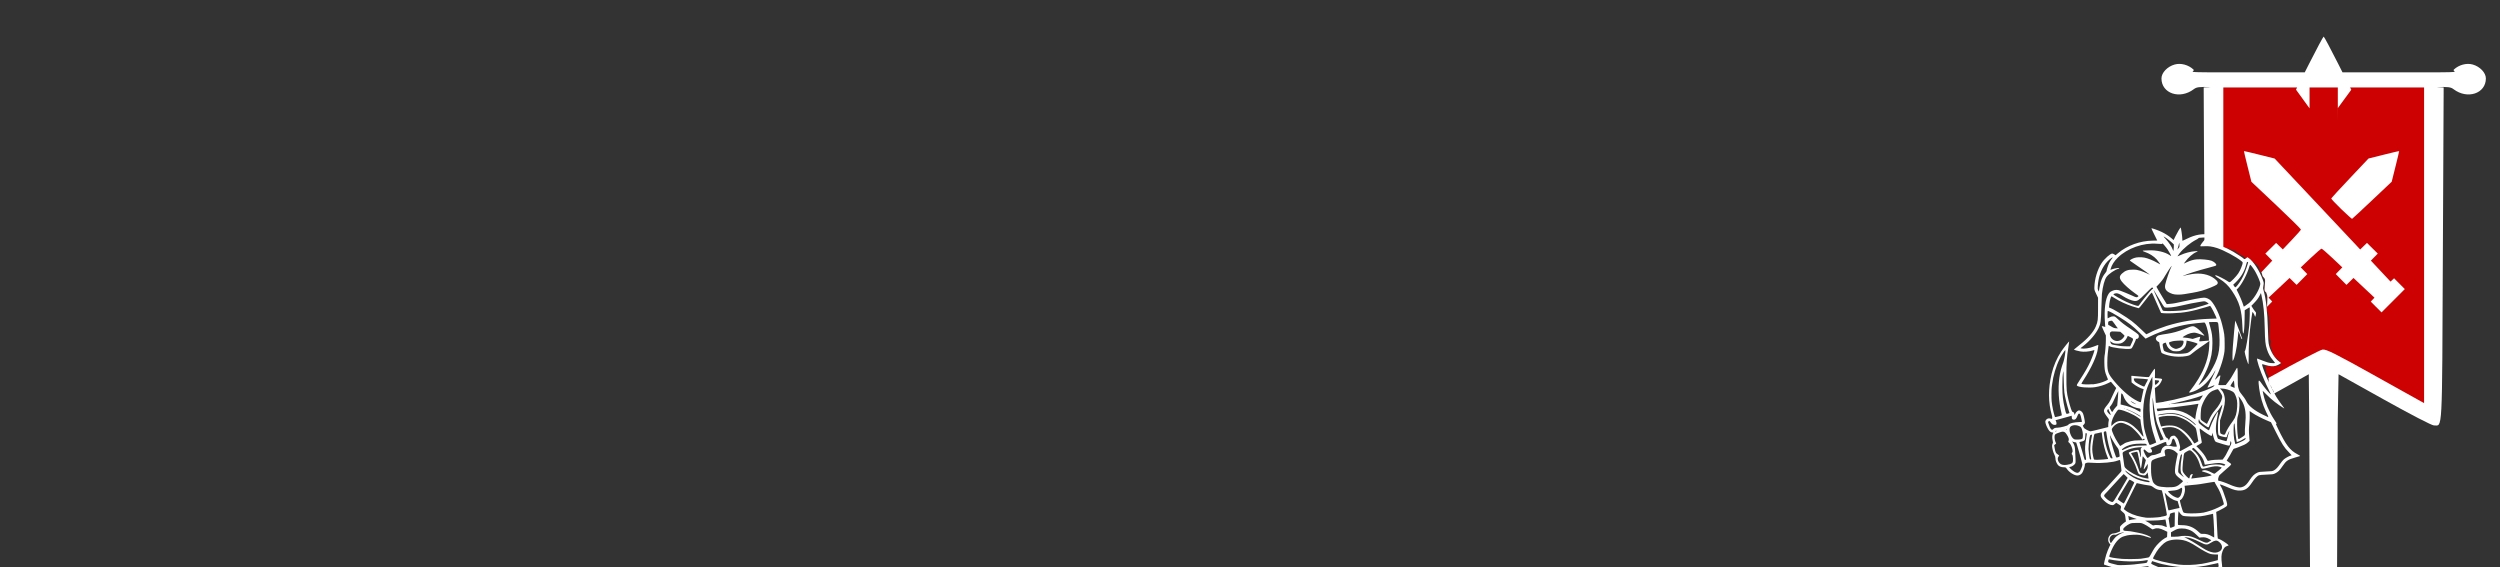 <?xml version="1.0" encoding="UTF-8" standalone="no"?>
<svg
   xmlns:dc="http://purl.org/dc/elements/1.1/"
   xmlns:cc="http://creativecommons.org/ns#"
   xmlns:rdf="http://www.w3.org/1999/02/22-rdf-syntax-ns#"
   xmlns:svg="http://www.w3.org/2000/svg"
   xmlns="http://www.w3.org/2000/svg"
   xmlns:sodipodi="http://sodipodi.sourceforge.net/DTD/sodipodi-0.dtd"
   xmlns:inkscape="http://www.inkscape.org/namespaces/inkscape"
   width="579.453"
   height="131.446"
   viewBox="0 0 61.325 13.911"
   version="1.1"
   id="svg1358"
   inkscape:version="1.0 (4035a4fb49, 2020-05-01)"
   sodipodi:docname="battlegrounds-head-background.svg">
  <rect x="0" y="0" width="61.325" height="13.911" fill="#333333" stroke="none"/>
  <defs
     id="defs1352">
    <pattern
       id="EMFhbasepattern"
       patternUnits="userSpaceOnUse"
       width="6"
       height="6"
       x="0"
       y="0" />
    <pattern
       id="EMFhbasepattern-4"
       patternUnits="userSpaceOnUse"
       width="6"
       height="6"
       x="0"
       y="0" />
    <pattern
       id="EMFhbasepattern-8"
       patternUnits="userSpaceOnUse"
       width="6"
       height="6"
       x="0"
       y="0" />
  </defs>
  <sodipodi:namedview
     units="px"
     scale-x="0.4"
     id="base"
     pagecolor="#ffffff"
     bordercolor="#666666"
     borderopacity="1.0"
     inkscape:pageopacity="0.0"
     inkscape:pageshadow="2"
     inkscape:zoom="5.6"
     inkscape:cx="525.46004"
     inkscape:cy="64.777517"
     inkscape:document-units="mm"
     inkscape:current-layer="layer1"
     inkscape:document-rotation="0"
     showgrid="false"
     fit-margin-top="0"
     fit-margin-left="0"
     fit-margin-right="0"
     fit-margin-bottom="0"
     inkscape:window-width="3440"
     inkscape:window-height="1377"
     inkscape:window-x="2552"
     inkscape:window-y="-8"
     inkscape:window-maximized="1"
     showguides="true"
     inkscape:guide-bbox="true">
    <sodipodi:guide
       position="50.334,8.608"
       orientation="0,-1"
       id="guide5997" />
  </sodipodi:namedview>
  <g
     inkscape:label="Layer 1"
     inkscape:groupmode="layer"
     id="layer1"
     transform="translate(-161.468,37.859)">
    <path
       transform="matrix(0.106,0,0,0.106,161.468,-37.859)"
       d="M 511.674 20.146 L 512.051 56.631 C 512.391 56.862 512.739 57.098 513.107 57.221 C 513.338 57.297 513.54 57.33 513.75 57.436 C 513.997 57.559 514.537 57.449 514.818 57.543 C 515.125 57.645 515.602 57.4 515.889 57.543 C 515.983 57.588 516.011 57.71 516.102 57.756 C 516.168 57.788 516.253 57.724 516.316 57.756 C 516.62 57.908 516.97 57.975 517.279 58.078 C 517.449 58.135 517.544 58.425 517.705 58.506 C 517.969 58.638 517.609 58.194 518.027 58.611 C 518.093 58.677 518.102 58.862 518.24 58.934 C 518.45 59.039 518.657 59.071 518.883 59.146 C 519.125 59.227 519.612 59.742 519.844 59.896 C 519.964 59.977 520.433 60.029 520.594 60.109 C 520.836 60.23 521.003 60.528 521.234 60.645 C 521.331 60.693 521.455 60.611 521.557 60.645 C 521.738 60.705 521.705 60.987 521.877 61.072 C 522.226 61.246 522.494 61.466 522.732 61.822 C 522.808 61.939 522.876 62.427 522.947 62.57 C 523.049 62.774 523.275 62.907 523.375 63.105 C 523.479 63.314 523.484 63.644 523.588 63.854 C 523.733 64.145 524.012 64.27 524.123 64.604 C 524.319 65.192 523.888 66.914 524.123 67.385 C 524.189 67.513 524.379 67.577 524.443 67.705 C 524.481 67.787 524.619 68.229 524.658 68.348 C 524.835 68.879 524.48 71.929 524.658 72.197 C 524.715 72.281 524.827 72.322 524.871 72.412 C 524.928 72.53 524.833 72.714 524.871 72.84 C 524.918 72.991 525.034 73.116 525.084 73.268 C 525.141 73.428 525.027 73.642 525.084 73.803 C 525.269 74.361 525.191 75.022 525.191 75.621 C 525.191 76.026 525.085 78.297 525.191 78.51 C 525.239 78.6 525.349 78.639 525.404 78.723 C 525.609 79.03 525.285 79.754 525.404 80.113 C 525.502 80.407 525.587 80.688 525.727 80.969 C 525.783 81.082 525.689 81.275 525.727 81.396 C 525.802 81.617 525.956 81.646 526.047 81.826 C 526.146 82.025 526.163 82.268 526.262 82.467 C 526.374 82.692 526.715 82.908 526.902 83.002 C 527.011 83.057 527.137 83.236 527.225 83.322 C 527.792 83.891 527.861 84.097 527.76 84.5 C 527.722 84.673 527.166 84.713 527.01 84.713 C 526.594 84.713 524.746 84.864 524.443 84.713 C 524.308 84.645 524.265 84.44 524.121 84.393 C 524.108 84.388 524.094 84.396 524.08 84.395 C 524.393 84.886 524.197 85.401 524.441 85.891 C 524.47 85.955 524.413 86.036 524.441 86.104 C 524.559 86.453 524.683 86.677 524.871 86.959 C 524.984 87.127 524.878 87.514 524.977 87.709 C 525.062 87.884 524.91 88.163 524.977 88.352 C 525.021 88.477 525.072 88.635 525.121 88.785 L 537.486 80.889 L 562.52 96.756 L 563.949 59.133 L 563.809 20.146 L 511.674 20.146 z "
       style="fill:#cd0101;fill-opacity:1;stroke:none;stroke-width:2.464;stroke-linecap:butt;stroke-linejoin:miter;stroke-miterlimit:4;stroke-dasharray:none;stroke-opacity:1"
       id="path4001-9" />
    <path
       transform="matrix(0.106,0,0,0.106,161.468,-37.859)"
       d="M 537.732 8.461 C 537.633 8.46 536.151 11.224 534.439 14.602 L 533.355 16.742 L 518.916 16.742 C 503.489 16.742 508.288 16.736 507.602 16.092 C 506.442 15.003 504.687 14.53 503.262 14.924 C 501.565 15.393 500.195 16.831 500.195 18.146 C 500.195 21.651 504.473 23.075 507.676 20.639 C 508.331 20.14 508.904 20.07 511.668 20.146 L 509.967 20.234 L 510.139 56.314 C 510.658 56.425 511.088 56.337 511.447 56.258 L 511.453 56.258 C 511.977 56.506 512.521 57.025 513.107 57.221 C 513.338 57.297 513.54 57.33 513.75 57.436 C 513.923 57.522 514.238 57.496 514.51 57.504 L 514.51 56.764 L 514.51 20.234 L 531.586 20.234 L 531.328 20.742 L 532.896 22.908 L 534.465 25.072 L 534.465 20.234 L 537.738 20.234 L 541.004 20.234 L 541.01 28.262 L 541.02 24.996 L 542.57 22.883 L 544.121 20.771 L 543.85 20.234 L 560.967 20.234 L 560.967 56.762 L 560.967 93.287 L 549.736 87.023 C 540.44 81.837 538.333 80.782 537.488 80.889 C 536.928 80.96 531.529 83.779 525.49 87.154 L 524.934 87.465 C 524.937 87.557 524.944 87.644 524.977 87.709 C 525.062 87.884 524.91 88.163 524.977 88.352 C 525.043 88.537 525.11 88.828 525.191 88.992 C 525.286 89.18 525.522 89.334 525.617 89.527 C 525.664 89.631 525.665 89.862 525.725 89.955 C 525.867 90.169 526.074 90.36 526.152 90.598 C 526.307 91.061 525.947 90.558 526.258 91.025 C 526.268 91.04 526.282 91.05 526.295 91.062 L 534.289 86.602 L 534.383 96.703 C 534.439 102.258 534.554 137.225 534.648 137.441 L 534.631 137.441 C 534.759 137.728 535.609 137.811 537.805 137.746 L 540.805 137.658 L 540.99 97.008 L 541.178 86.604 L 551.791 92.527 C 557.831 95.899 562.758 98.448 563.223 98.445 C 565.266 98.434 565.128 101.185 565.314 59.051 L 565.5 20.234 L 563.799 20.146 C 566.562 20.071 567.134 20.142 567.791 20.641 C 570.994 23.077 575.27 21.651 575.27 18.146 C 575.27 16.831 573.902 15.393 572.205 14.924 C 570.78 14.53 569.025 15.003 567.865 16.092 C 567.179 16.736 571.978 16.742 556.551 16.742 L 542.09 16.742 L 541.018 14.617 C 539.311 11.232 537.827 8.462 537.732 8.461 z "
       style="fill:#ffffff;stroke-width:0.332;fill-opacity:1"
       id="path3973-2" />
    <path
       transform="matrix(0.106,0,0,0.106,161.468,-37.859)"
       d="M 519.279 34.957 C 519.258 34.979 519.638 36.589 520.125 38.533 L 521.01 42.068 L 526.768 47.492 C 529.935 50.475 532.492 53.012 532.473 53.129 C 532.445 53.246 531.489 54.326 530.348 55.529 L 528.273 57.715 L 527.502 56.963 L 526.732 56.209 L 525.482 57.447 L 524.232 58.688 L 525.033 59.502 L 525.834 60.316 L 523.557 62.744 L 523.303 63.016 C 523.326 63.046 523.358 63.072 523.375 63.105 C 523.479 63.314 523.484 63.644 523.588 63.854 C 523.733 64.145 524.012 64.27 524.123 64.604 C 524.319 65.192 523.888 66.914 524.123 67.385 C 524.189 67.513 524.379 67.577 524.443 67.705 C 524.481 67.787 524.619 68.229 524.658 68.348 C 524.77 68.683 524.675 69.988 524.631 70.998 L 525.824 69.771 L 525.406 69.324 L 524.986 68.879 L 527.412 66.604 L 529.84 64.326 L 530.654 65.127 L 531.469 65.928 L 532.707 64.678 L 533.945 63.426 L 533.189 62.652 L 532.432 61.877 L 534.725 59.709 C 535.985 58.517 537.121 57.543 537.238 57.543 C 537.36 57.543 538.492 58.517 539.752 59.709 L 542.045 61.877 L 541.287 62.652 L 540.531 63.426 L 541.77 64.678 L 543.008 65.928 L 543.822 65.127 L 544.637 64.326 L 547.062 66.604 L 549.488 68.879 L 549.059 69.338 L 548.627 69.797 L 549.875 71.045 L 551.123 72.291 L 553.816 69.594 L 556.508 66.896 L 555.268 65.645 L 554.025 64.395 L 553.617 64.779 L 553.209 65.166 L 550.932 62.74 L 548.654 60.314 L 549.453 59.5 L 550.25 58.688 L 549 57.447 L 547.75 56.209 L 546.965 56.973 L 546.18 57.736 L 545.379 56.869 C 544.939 56.392 540.486 51.655 535.482 46.344 L 526.387 36.686 L 522.854 35.801 C 520.91 35.315 519.298 34.935 519.279 34.957 z M 555.199 34.957 C 555.177 34.935 553.573 35.315 551.631 35.801 L 548.102 36.684 L 543.828 41.205 C 541.478 43.691 539.532 45.809 539.484 45.914 C 539.447 46.018 540.488 47.132 541.799 48.391 C 543.108 49.649 544.231 50.661 544.307 50.641 C 544.376 50.62 546.467 48.68 548.953 46.33 L 553.475 42.057 L 554.357 38.527 C 554.845 36.586 555.218 34.979 555.199 34.957 z "
       style="fill:#ffffff;fill-opacity:1;stroke-width:0.193"
       id="path3995-7" />
    <path
       style="fill:#ffffff;stroke-width:0.009;fill-opacity:1"
       d="m 214.909,-23.795 c -0.375,-0.015 -0.461,-0.031 -0.655,-0.125 l -0.105,-0.051 -0.083,0.011 c -0.15,0.02 -0.232,0.028 -0.41,0.041 -0.219,0.016 -0.271,0.01 -0.47,-0.056 -0.055,-0.018 -0.103,-0.034 -0.107,-0.036 -0.007,-0.004 0.029,-0.162 0.053,-0.237 0.021,-0.067 0.058,-0.159 0.083,-0.209 l 0.022,-0.044 -0.023,-0.027 c -0.077,-0.091 -0.008,-0.247 0.108,-0.247 0.021,1.8e-5 0.064,-0.011 0.095,-0.025 l 0.058,-0.025 -0.003,-0.058 c -0.003,-0.056 -0.002,-0.059 0.034,-0.095 0.02,-0.021 0.053,-0.049 0.074,-0.064 l 0.037,-0.026 -0.008,-0.062 c -0.014,-0.123 -0.015,-0.123 -0.074,-0.171 -0.044,-0.036 -0.054,-0.048 -0.05,-0.064 0.021,-0.078 0.021,-0.081 -0.046,-0.123 l -0.062,-0.039 -0.031,0.03 c -0.024,0.023 -0.038,0.029 -0.065,0.029 -0.058,-0.002 -0.138,-0.046 -0.209,-0.118 -0.104,-0.104 -0.102,-0.146 0.015,-0.255 0.033,-0.031 0.101,-0.104 0.151,-0.162 0.05,-0.058 0.131,-0.147 0.18,-0.198 0.066,-0.068 0.09,-0.099 0.09,-0.116 0,-0.043 -0.029,-0.249 -0.036,-0.257 -0.003,-0.004 -0.029,0.001 -0.055,0.012 -0.114,0.045 -0.393,0.071 -0.607,0.056 -0.114,-0.008 -0.139,-0.007 -0.167,0.004 -0.03,0.013 -0.033,0.017 -0.033,0.051 0,0.037 -0.044,0.164 -0.068,0.195 -0.029,0.038 -0.072,0.061 -0.115,0.061 -0.078,0 -0.2,-0.077 -0.26,-0.164 -0.025,-0.036 -0.028,-0.037 -0.077,-0.038 -0.063,-2.42e-4 -0.119,-0.024 -0.146,-0.062 -0.035,-0.05 -0.056,-0.106 -0.056,-0.154 -1.7e-4,-0.033 -0.008,-0.06 -0.027,-0.096 -0.028,-0.052 -0.056,-0.159 -0.056,-0.212 4e-5,-0.017 0.007,-0.042 0.013,-0.056 0.012,-0.023 0.012,-0.033 1.8e-4,-0.083 -0.015,-0.063 -0.01,-0.136 0.01,-0.169 0.012,-0.019 0.012,-0.021 -0.011,-0.021 -0.041,0 -0.075,-0.025 -0.109,-0.082 -0.037,-0.061 -0.069,-0.147 -0.069,-0.184 0,-0.014 0.01,-0.035 0.022,-0.049 0.033,-0.035 0.075,-0.042 0.126,-0.021 0.024,0.01 0.029,-0.024 0.014,-0.08 -0.093,-0.327 -0.095,-0.652 -0.006,-1.029 0.045,-0.189 0.13,-0.386 0.234,-0.542 0.061,-0.091 0.196,-0.259 0.196,-0.244 0,0.005 -0.008,0.062 -0.018,0.127 -0.042,0.272 -0.05,0.391 -0.05,0.718 -4.4e-4,0.344 0.005,0.404 0.051,0.591 0.043,0.174 0.083,0.289 0.101,0.289 0.019,0 0.035,0.019 0.044,0.052 l 0.007,0.026 0.014,-0.033 c 0.017,-0.039 0.065,-0.082 0.093,-0.082 0.034,5.5e-5 0.076,0.033 0.096,0.075 0.018,0.037 0.047,0.178 0.048,0.226 1e-5,0.012 -0.011,0.033 -0.026,0.047 l -0.026,0.026 0.017,0.036 c 0.014,0.028 0.031,0.043 0.083,0.07 0.036,0.019 0.076,0.034 0.089,0.034 0.013,-3.8e-4 0.116,-0.024 0.229,-0.053 l 0.206,-0.052 7.1e-4,-0.059 c 6.1e-4,-0.033 0.006,-0.075 0.011,-0.094 0.009,-0.033 0.008,-0.037 -0.035,-0.093 -0.055,-0.071 -0.083,-0.122 -0.083,-0.151 0,-0.034 0.025,-0.077 0.082,-0.144 0.032,-0.037 0.064,-0.086 0.079,-0.122 0.014,-0.033 0.051,-0.113 0.083,-0.177 l 0.058,-0.117 -0.065,-0.077 -0.065,-0.077 -0.071,0.035 c -0.093,0.046 -0.205,0.08 -0.318,0.098 -0.152,0.023 -0.403,0.003 -0.442,-0.036 -0.013,-0.013 -0.007,-0.026 0.077,-0.155 0.114,-0.174 0.188,-0.303 0.248,-0.434 0.044,-0.096 0.109,-0.277 0.101,-0.284 -0.003,-0.002 -0.029,0.004 -0.06,0.014 -0.077,0.024 -0.204,0.033 -0.282,0.019 -0.072,-0.012 -0.16,-0.038 -0.16,-0.047 0,-0.003 0.058,-0.05 0.128,-0.105 0.207,-0.16 0.353,-0.325 0.409,-0.463 0.05,-0.124 0.054,-0.151 0.054,-0.436 l 3.6e-4,-0.266 -0.046,-0.096 c -0.043,-0.091 -0.046,-0.1 -0.044,-0.165 0.004,-0.199 0.075,-0.434 0.179,-0.592 0.068,-0.103 0.211,-0.232 0.259,-0.232 0.01,-1.9e-5 0.033,0.01 0.05,0.021 l 0.031,0.021 0.065,-0.054 c 0.22,-0.185 0.541,-0.301 0.841,-0.304 0.064,-5.63e-4 0.117,-0.002 0.117,-0.003 0,-0.001 -0.033,-0.069 -0.074,-0.15 -0.041,-0.081 -0.072,-0.149 -0.07,-0.151 0.008,-0.007 0.176,0.053 0.252,0.09 0.096,0.047 0.176,0.098 0.241,0.155 l 0.052,0.045 0.043,-0.089 c 0.047,-0.097 0.124,-0.226 0.131,-0.219 0.009,0.009 0.039,0.215 0.039,0.269 3e-5,0.032 0.003,0.057 0.006,0.057 0.003,0 0.056,-0.025 0.117,-0.055 0.195,-0.096 0.369,-0.126 0.563,-0.096 0.057,0.009 0.105,0.019 0.107,0.022 0.003,0.004 -0.024,0.026 -0.057,0.049 -0.034,0.023 -0.08,0.06 -0.101,0.083 l -0.04,0.041 0.035,0.005 c 0.019,0.003 0.058,0.008 0.086,0.011 0.134,0.016 0.357,0.103 0.535,0.208 0.115,0.068 0.248,0.157 0.258,0.172 0.009,0.015 0.029,0.01 0.059,-0.015 l 0.029,-0.024 0.035,0.024 c 0.113,0.078 0.268,0.318 0.341,0.525 0.029,0.083 0.029,0.085 0.017,0.147 -0.011,0.057 -0.011,0.069 0.003,0.117 0.061,0.203 0.095,0.514 0.108,0.971 0.008,0.259 0.011,0.314 0.028,0.38 0.039,0.157 0.142,0.321 0.246,0.394 0.025,0.018 0.046,0.034 0.046,0.037 7.1e-4,0.011 -0.081,0.057 -0.127,0.07 -0.065,0.019 -0.155,0.012 -0.257,-0.02 -0.041,-0.013 -0.077,-0.022 -0.08,-0.019 -0.008,0.007 0.047,0.168 0.098,0.29 0.053,0.127 0.19,0.405 0.245,0.5 0.021,0.036 0.073,0.113 0.115,0.17 0.093,0.127 0.096,0.132 0.079,0.121 -0.151,-0.09 -0.305,-0.212 -0.428,-0.337 -0.052,-0.053 -0.094,-0.094 -0.094,-0.09 0,0.004 0.008,0.044 0.018,0.089 0.042,0.193 0.14,0.424 0.255,0.6 0.035,0.053 0.066,0.102 0.07,0.109 0.006,0.009 0.003,0.011 -0.011,0.006 -0.016,-0.005 -0.008,0.017 0.05,0.136 0.188,0.388 0.289,0.52 0.469,0.613 0.049,0.025 0.075,0.043 0.066,0.046 -0.008,0.003 -0.059,0.018 -0.115,0.034 -0.188,0.055 -0.223,0.078 -0.314,0.212 -0.074,0.109 -0.113,0.146 -0.185,0.18 -0.046,0.022 -0.065,0.024 -0.211,0.029 -0.088,0.003 -0.172,0.01 -0.185,0.016 -0.044,0.018 -0.108,0.085 -0.167,0.176 -0.095,0.144 -0.163,0.192 -0.284,0.199 -0.085,0.005 -0.165,-0.014 -0.295,-0.072 -0.112,-0.049 -0.205,-0.084 -0.211,-0.078 -0.003,0.002 0.009,0.024 0.024,0.048 0.031,0.05 0.074,0.16 0.123,0.313 0.036,0.113 0.041,0.149 0.02,0.17 -0.021,0.021 -0.113,0.075 -0.189,0.111 l -0.068,0.032 0.007,0.085 c 0.003,0.047 0.011,0.192 0.016,0.322 0.005,0.131 0.013,0.241 0.016,0.244 0.003,0.004 0.023,0.011 0.042,0.018 0.038,0.012 0.184,0.106 0.211,0.136 0.017,0.018 0.016,0.019 -0.022,0.03 -0.055,0.016 -0.086,0.052 -0.116,0.134 -0.03,0.082 -0.033,0.159 -0.012,0.322 0.011,0.09 0.011,0.095 -0.006,0.111 -0.022,0.021 -0.102,0.043 -0.239,0.064 -0.238,0.038 -0.494,0.049 -0.823,0.036 z m 0.664,-0.103 c 0.132,-0.016 0.266,-0.039 0.298,-0.051 0.021,-0.008 0.022,-0.012 0.017,-0.052 -0.003,-0.024 -0.007,-0.045 -0.008,-0.047 -0.002,-0.002 -0.053,0.009 -0.116,0.025 -0.243,0.06 -0.508,0.09 -0.713,0.08 -0.233,-0.011 -0.515,-0.06 -0.702,-0.124 -0.046,-0.016 -0.086,-0.028 -0.088,-0.028 -0.003,0 -0.025,0.051 -0.025,0.06 0,0.009 0.11,0.062 0.188,0.091 0.096,0.036 0.136,0.042 0.412,0.059 0.176,0.011 0.604,0.004 0.738,-0.012 z m -1.732,-0.119 c 0.063,-0.007 0.154,-0.018 0.203,-0.024 0.086,-0.011 0.088,-0.012 0.099,-0.04 0.015,-0.041 0.014,-0.044 -0.019,-0.037 -0.226,0.046 -0.635,0.038 -0.902,-0.018 -0.031,-0.006 -0.033,-0.004 -0.041,0.055 -0.003,0.019 0.035,0.034 0.162,0.064 0.03,0.007 0.063,0.015 0.073,0.018 0.03,0.008 0.302,-0.003 0.426,-0.017 z m 1.627,-0.009 c 0.076,-0.013 0.197,-0.039 0.27,-0.058 l 0.133,-0.035 0.003,-0.069 0.003,-0.069 -0.071,-0.001 c -0.039,-5.71e-4 -0.09,-0.006 -0.113,-0.012 -0.064,-0.017 -0.191,-0.086 -0.338,-0.182 -0.136,-0.089 -0.243,-0.139 -0.333,-0.157 -0.156,-0.03 -0.309,-0.016 -0.418,0.039 -0.064,0.033 -0.175,0.147 -0.233,0.24 -0.055,0.089 -0.089,0.153 -0.089,0.167 0,0.032 0.363,0.12 0.628,0.153 0.151,0.018 0.388,0.011 0.559,-0.018 z m -1.48,-0.129 c 0.028,-0.003 0.069,-0.009 0.092,-0.014 0.023,-0.004 0.057,-0.011 0.075,-0.013 0.032,-0.005 0.037,-0.011 0.082,-0.094 0.026,-0.049 0.064,-0.114 0.085,-0.144 0.052,-0.078 0.175,-0.196 0.245,-0.234 l 0.059,-0.032 0.003,-0.064 0.003,-0.064 -0.082,-0.04 c -0.097,-0.048 -0.175,-0.059 -0.233,-0.034 -0.019,0.008 -0.04,0.015 -0.046,0.015 -0.006,0 -0.039,-0.021 -0.074,-0.047 -0.035,-0.026 -0.095,-0.062 -0.133,-0.08 -0.069,-0.033 -0.069,-0.033 -0.188,-0.032 -0.107,7.02e-4 -0.124,0.003 -0.17,0.024 -0.07,0.032 -0.156,0.103 -0.155,0.129 2.6e-4,0.036 0.011,0.042 0.096,0.045 0.045,0.002 0.109,0.01 0.142,0.018 0.033,0.008 0.09,0.019 0.128,0.025 0.12,0.018 0.312,0.089 0.312,0.116 0,0.016 0.002,0.017 -0.093,-0.015 -0.141,-0.047 -0.209,-0.058 -0.337,-0.052 -0.063,0.003 -0.131,0.01 -0.151,0.016 -0.02,0.006 -0.058,0.016 -0.084,0.024 -0.099,0.028 -0.196,0.128 -0.272,0.279 -0.045,0.089 -0.09,0.209 -0.083,0.22 0.01,0.016 0.145,0.038 0.311,0.053 0.091,0.008 0.393,0.005 0.472,-0.004 z m 1.914,-0.172 c 0.104,-0.053 0.095,-0.176 -0.018,-0.253 -0.045,-0.031 -0.092,-0.023 -0.174,0.029 -0.106,0.068 -0.124,0.067 -0.292,-0.017 -0.124,-0.062 -0.24,-0.103 -0.313,-0.11 l -0.058,-0.006 0.099,0.051 c 0.055,0.028 0.152,0.085 0.215,0.127 0.201,0.132 0.248,0.158 0.34,0.186 0.082,0.025 0.141,0.023 0.2,-0.008 z m -2.618,-0.257 c 0.017,-0.026 0.047,-0.066 0.067,-0.088 0.043,-0.047 0.142,-0.107 0.191,-0.117 0.019,-0.004 0.033,-0.009 0.03,-0.011 -0.009,-0.009 -0.139,0.025 -0.169,0.044 -0.023,0.014 -0.04,0.017 -0.064,0.013 -0.063,-0.01 -0.123,0.047 -0.123,0.119 0,0.033 0.021,0.087 0.034,0.087 0.003,0 0.017,-0.022 0.034,-0.048 z m 2.393,0.003 0.035,-0.026 -0.049,-0.028 c -0.068,-0.039 -0.118,-0.05 -0.186,-0.043 l -0.058,0.006 -0.067,-0.064 c -0.086,-0.082 -0.125,-0.107 -0.209,-0.136 -0.054,-0.018 -0.086,-0.024 -0.151,-0.024 -0.091,5.6e-5 -0.118,0.008 -0.208,0.059 l -0.062,0.035 v 0.054 0.054 h 0.096 c 0.053,0 0.107,-0.005 0.121,-0.01 0.014,-0.006 0.071,-0.011 0.127,-0.011 0.119,-4.07e-4 0.173,0.015 0.353,0.102 0.171,0.082 0.184,0.084 0.258,0.029 z m 0.104,-0.259 c -0.007,-0.162 -0.022,-0.411 -0.027,-0.416 -0.002,-0.001 -0.049,0.01 -0.107,0.024 -0.057,0.015 -0.146,0.031 -0.197,0.037 -0.122,0.014 -0.392,0.006 -0.438,-0.013 -0.029,-0.012 -0.081,-0.068 -0.092,-0.101 -0.003,-0.006 -0.008,-0.007 -0.012,-0.003 -0.008,0.008 -0.021,0.291 -0.015,0.319 0.003,0.013 0.017,0.015 0.092,0.016 0.176,3.73e-4 0.297,0.051 0.429,0.178 0.038,0.036 0.04,0.037 0.097,0.035 0.071,-0.003 0.139,0.016 0.212,0.058 0.03,0.017 0.057,0.032 0.059,0.032 0.003,1.56e-4 7.2e-4,-0.075 -0.003,-0.167 z m -1.01,-0.091 0.041,-0.02 0.003,-0.166 c 0.003,-0.091 0.003,-0.169 6e-4,-0.172 -0.003,-0.009 -0.106,0.021 -0.115,0.033 -0.003,0.005 -0.007,0.023 -0.007,0.038 -7e-5,0.016 -0.008,0.039 -0.018,0.051 -0.01,0.013 -0.016,0.025 -0.014,0.027 0.003,0.002 0.011,0.049 0.018,0.104 0.008,0.055 0.016,0.105 0.018,0.112 0.006,0.017 0.026,0.014 0.072,-0.008 z m -0.154,-0.019 c -0.003,-0.011 -0.009,-0.052 -0.015,-0.089 -0.006,-0.038 -0.012,-0.071 -0.014,-0.074 -0.002,-0.003 -0.037,5.11e-4 -0.079,0.008 -0.044,0.008 -0.148,0.014 -0.248,0.015 -0.095,7.82e-4 -0.172,0.002 -0.172,0.003 -3e-5,7.82e-4 0.019,0.011 0.042,0.022 0.023,0.011 0.066,0.038 0.097,0.061 0.047,0.035 0.058,0.039 0.074,0.03 0.012,-0.006 0.052,-0.009 0.107,-0.006 0.068,0.003 0.101,0.009 0.143,0.027 0.07,0.03 0.07,0.03 0.065,0.005 z m -0.802,-0.17 0.069,-0.007 -0.078,-0.026 c -0.043,-0.014 -0.089,-0.032 -0.104,-0.039 l -0.026,-0.013 0.006,0.044 c 0.009,0.067 0.009,0.068 0.038,0.057 0.014,-0.005 0.057,-0.012 0.094,-0.016 z m 0.655,-0.061 c 0.133,-0.024 0.151,-0.03 0.151,-0.053 2.5e-4,-0.037 -0.113,-0.588 -0.122,-0.594 -0.005,-0.003 -0.03,-0.009 -0.056,-0.012 -0.058,-0.008 -0.097,-0.025 -0.158,-0.07 -0.042,-0.031 -0.057,-0.036 -0.128,-0.045 -0.045,-0.005 -0.124,-0.02 -0.176,-0.032 -0.052,-0.012 -0.097,-0.022 -0.099,-0.022 -0.003,0 -0.075,0.143 -0.161,0.318 l -0.157,0.318 0.032,0.027 c 0.085,0.072 0.252,0.14 0.407,0.167 0.045,0.008 0.093,0.016 0.105,0.018 0.046,0.008 0.282,-0.003 0.362,-0.017 z m 1.036,-0.101 c 0.131,-0.028 0.26,-0.072 0.377,-0.129 0.066,-0.032 0.125,-0.064 0.131,-0.072 0.009,-0.01 0.003,-0.038 -0.027,-0.131 -0.052,-0.159 -0.074,-0.21 -0.137,-0.315 -0.03,-0.049 -0.054,-0.094 -0.054,-0.1 0,-0.012 -0.022,-0.013 -0.08,-0.001 -0.054,0.011 -0.185,0.032 -0.279,0.046 -0.073,0.011 -0.08,0.011 -0.264,0.028 -0.063,0.006 -0.116,0.012 -0.118,0.013 -0.002,0.002 0.002,0.024 0.007,0.049 0.022,0.103 -0.048,0.281 -0.119,0.305 -0.014,0.005 0.063,0.274 0.084,0.296 0.013,0.013 0.036,0.02 0.089,0.024 0.102,0.009 0.317,0.001 0.392,-0.015 z m -0.716,-0.087 c 0.06,-0.015 0.117,-0.027 0.127,-0.027 0.013,0 0.017,-0.005 0.013,-0.016 -0.003,-0.009 -0.014,-0.048 -0.025,-0.086 l -0.02,-0.07 -0.041,-0.01 c -0.089,-0.022 -0.195,-0.095 -0.255,-0.174 -0.015,-0.019 -0.022,-0.025 -0.019,-0.014 0.003,0.01 0.022,0.103 0.042,0.206 0.043,0.217 0.043,0.22 0.058,0.22 0.006,-9e-6 0.06,-0.012 0.119,-0.027 z m -1.094,-0.39 c 0.068,-0.139 0.125,-0.257 0.126,-0.263 0.003,-0.009 -0.101,-0.071 -0.119,-0.071 -0.003,0 -0.029,0.04 -0.058,0.089 -0.029,0.049 -0.068,0.114 -0.087,0.144 -0.091,0.146 -0.146,0.245 -0.142,0.252 0.007,0.01 0.141,0.101 0.15,0.1 0.003,-1.64e-4 0.062,-0.114 0.13,-0.252 z m -0.369,0.177 c 0.037,-0.052 0.333,-0.547 0.332,-0.555 -5.2e-4,-0.003 -0.023,-0.026 -0.049,-0.05 l -0.048,-0.044 -0.092,0.094 c -0.051,0.052 -0.12,0.127 -0.154,0.167 -0.034,0.04 -0.103,0.115 -0.153,0.167 -0.103,0.106 -0.102,0.099 -0.028,0.173 0.042,0.042 0.119,0.086 0.15,0.086 0.008,4.6e-5 0.027,-0.017 0.042,-0.039 z m 1.61,-0.092 c 0.041,-0.044 0.075,-0.18 0.053,-0.215 -0.006,-0.009 -0.015,-0.006 -0.039,0.01 -0.054,0.036 -0.102,0.049 -0.203,0.056 -0.054,0.004 -0.099,0.01 -0.099,0.014 0,0.018 0.092,0.101 0.138,0.124 0.095,0.048 0.112,0.05 0.149,0.01 z m -0.114,-0.245 c 0.022,-0.005 0.059,-0.022 0.083,-0.038 0.046,-0.031 0.111,-0.09 0.111,-0.1 0,-0.004 -0.026,-0.026 -0.057,-0.05 -0.105,-0.08 -0.132,-0.112 -0.139,-0.169 -0.007,-0.056 0.01,-0.19 0.045,-0.352 l 0.022,-0.101 -0.045,-0.042 c -0.066,-0.062 -0.173,-0.09 -0.243,-0.064 -0.039,0.015 -0.044,0.048 -0.019,0.138 0.007,0.023 0.005,0.024 -0.084,0.044 -0.049,0.011 -0.123,0.034 -0.163,0.05 -0.1,0.04 -0.101,0.043 -0.101,0.236 3.5e-4,0.146 0.008,0.201 0.042,0.316 0.013,0.042 0.067,0.093 0.124,0.114 0.084,0.032 0.324,0.042 0.424,0.018 z m 1.673,-0.003 c 0.057,-0.027 0.097,-0.069 0.164,-0.172 0.059,-0.09 0.108,-0.137 0.178,-0.17 0.043,-0.02 0.065,-0.023 0.211,-0.029 0.154,-0.006 0.165,-0.008 0.204,-0.031 0.05,-0.029 0.091,-0.074 0.153,-0.165 0.025,-0.038 0.064,-0.084 0.086,-0.103 0.042,-0.036 0.156,-0.096 0.184,-0.096 0.011,0 -0.011,-0.027 -0.065,-0.08 -0.109,-0.107 -0.17,-0.204 -0.315,-0.492 l -0.121,-0.242 -0.092,-0.039 c -0.133,-0.056 -0.283,-0.134 -0.363,-0.188 l -0.069,-0.047 0.003,0.09 c 0.003,0.05 -0.003,0.145 -0.009,0.211 -0.014,0.135 -0.015,0.187 -0.003,0.33 l 0.008,0.099 -0.039,0.037 c -0.021,0.02 -0.062,0.048 -0.091,0.06 -0.099,0.045 -0.23,0.095 -0.248,0.095 -0.013,0 -0.029,0.022 -0.061,0.085 -0.024,0.047 -0.061,0.112 -0.083,0.145 -0.022,0.033 -0.04,0.062 -0.04,0.065 0,0.003 0.025,0.02 0.055,0.039 0.033,0.02 0.055,0.04 0.055,0.05 0,0.009 -0.024,0.036 -0.053,0.06 -0.029,0.024 -0.087,0.076 -0.13,0.114 -0.042,0.039 -0.086,0.078 -0.096,0.087 -0.036,0.032 -0.057,0.144 -0.027,0.144 0.031,0 0.175,0.049 0.264,0.09 0.098,0.045 0.196,0.073 0.257,0.074 0.021,3.3e-4 0.057,-0.009 0.083,-0.021 z m -2.296,-0.115 c 0,-0.016 -0.029,-0.037 -0.05,-0.037 -0.012,0 -0.068,-0.012 -0.125,-0.026 -0.155,-0.039 -0.279,-0.103 -0.419,-0.215 -0.011,-0.009 -0.011,-0.007 -0.003,0.009 0.028,0.053 0.166,0.153 0.274,0.199 0.104,0.045 0.323,0.092 0.323,0.07 z m 0.932,0.003 c -0.003,-0.003 -0.011,-0.003 -0.018,-7.1e-4 -0.008,0.003 -0.005,0.005 0.006,0.005 0.01,3.97e-4 0.015,-0.002 0.012,-0.005 z m -0.972,-0.165 -0.012,-0.073 -0.022,0.035 c -0.012,0.019 -0.032,0.037 -0.043,0.04 -0.027,0.007 -0.129,-0.016 -0.15,-0.033 -0.009,-0.007 -0.033,-0.065 -0.054,-0.128 -0.037,-0.112 -0.1,-0.241 -0.162,-0.335 -0.017,-0.026 -0.031,-0.051 -0.031,-0.057 0,-0.021 0.102,-0.058 0.195,-0.07 0.043,-0.006 0.044,-0.006 0.058,0.028 0.008,0.018 0.018,0.057 0.024,0.085 0.015,0.083 0.029,0.081 0.022,-0.003 -0.01,-0.136 -0.01,-0.14 0.009,-0.161 l 0.018,-0.02 -0.094,0.006 c -0.101,0.007 -0.23,0.041 -0.31,0.082 -0.081,0.042 -0.078,0.035 -0.064,0.134 0.007,0.048 0.018,0.128 0.025,0.177 0.011,0.087 0.013,0.092 0.049,0.126 0.082,0.08 0.254,0.176 0.389,0.215 0.068,0.02 0.161,0.037 0.164,0.03 0.002,-0.003 -0.003,-0.038 -0.01,-0.078 z m 1.023,0.033 c 0.007,-0.038 0.032,-0.065 0.063,-0.065 0.015,0 0.015,0.002 0.003,0.025 -0.007,0.014 -0.016,0.039 -0.02,0.056 l -0.007,0.031 0.04,-0.006 c 0.022,-0.004 0.091,-0.012 0.155,-0.02 0.178,-0.021 0.302,-0.045 0.302,-0.058 0,-0.011 -0.124,-0.064 -0.177,-0.076 -0.075,-0.017 -0.081,-0.03 -0.017,-0.045 0.043,-0.01 0.109,0.01 0.199,0.059 0.047,0.026 0.059,0.029 0.075,0.021 0.026,-0.015 0.168,-0.136 0.168,-0.143 0,-0.004 -0.023,-0.014 -0.052,-0.023 -0.067,-0.021 -0.138,-0.015 -0.281,0.023 -0.06,0.016 -0.121,0.027 -0.137,0.026 -0.034,-0.003 -0.041,-0.015 -0.075,-0.127 -0.032,-0.102 -0.087,-0.199 -0.153,-0.266 -0.071,-0.072 -0.084,-0.075 -0.162,-0.028 -0.07,0.041 -0.068,0.038 -0.079,0.162 -0.003,0.035 -0.009,0.082 -0.013,0.103 -0.003,0.021 -0.008,0.078 -0.009,0.127 -0.002,0.084 -5.2e-4,0.09 0.026,0.132 0.033,0.051 0.125,0.141 0.137,0.134 0.004,-0.003 0.011,-0.021 0.014,-0.041 z m -0.169,-0.025 c -0.048,-0.055 -0.058,-0.088 -0.057,-0.191 0.002,-0.087 0.007,-0.134 0.029,-0.269 0.006,-0.032 0.008,-0.061 0.005,-0.064 -0.003,-0.003 -0.013,0.003 -0.023,0.013 -0.02,0.021 -0.066,0.27 -0.068,0.371 -0.002,0.06 -0.002,0.06 0.039,0.096 0.041,0.037 0.093,0.078 0.1,0.078 0.003,0 -0.01,-0.015 -0.026,-0.034 z m -0.912,-0.097 c 0.038,-0.052 0.051,-0.089 0.051,-0.153 l 9e-5,-0.041 -0.043,0.066 c -0.066,0.101 -0.07,0.093 -0.031,-0.057 l 0.027,-0.101 -0.038,-0.05 c -0.034,-0.045 -0.038,-0.048 -0.041,-0.029 -0.002,0.012 -0.01,0.08 -0.018,0.15 -0.008,0.071 -0.02,0.13 -0.025,0.132 -0.007,0.002 -0.014,-0.028 -0.021,-0.077 -0.012,-0.085 -0.042,-0.24 -0.057,-0.299 -0.007,-0.027 -0.013,-0.034 -0.025,-0.03 -0.009,0.003 -0.028,0.006 -0.043,0.008 -0.03,0.004 -0.096,0.024 -0.096,0.03 0,0.002 0.015,0.027 0.034,0.056 0.05,0.078 0.121,0.231 0.153,0.331 0.028,0.087 0.029,0.088 0.065,0.099 0.062,0.019 0.071,0.016 0.109,-0.036 z m -1.631,0.009 c 0.027,-0.023 0.078,-0.142 0.078,-0.181 0,-0.026 -0.079,-0.318 -0.126,-0.463 l -0.026,-0.082 -0.04,-0.007 c -0.022,-0.004 -0.046,-0.012 -0.054,-0.019 -0.008,-0.006 -0.006,-8.2e-5 0.005,0.014 0.011,0.014 0.029,0.049 0.04,0.078 0.02,0.053 0.025,0.103 0.033,0.328 0.003,0.109 0.003,0.111 -0.021,0.14 -0.027,0.032 -0.085,0.065 -0.114,0.065 -0.01,0 -0.019,0.003 -0.019,0.007 0,0.015 0.089,0.093 0.132,0.116 0.055,0.029 0.08,0.03 0.111,0.003 z m 3.162,-0.163 c 0.098,-0.029 0.292,-0.032 0.346,-0.006 0.036,0.017 0.066,0.014 0.074,-0.008 0.006,-0.014 -0.054,-0.035 -0.132,-0.045 -0.038,-0.005 -0.167,0.008 -0.306,0.032 -0.03,0.005 -0.058,0.009 -0.061,0.009 -0.003,2.7e-5 -0.009,-0.017 -0.012,-0.039 -0.009,-0.056 -0.041,-0.123 -0.091,-0.188 -0.05,-0.066 -0.164,-0.185 -0.176,-0.185 -0.005,0 -0.017,0.006 -0.026,0.014 -0.017,0.013 -0.017,0.014 0.005,0.033 0.109,0.09 0.161,0.165 0.209,0.302 0.042,0.12 0.037,0.112 0.069,0.108 0.016,-0.002 0.061,-0.014 0.102,-0.026 z m -3.401,-0.027 c 0.079,-0.024 0.092,-0.046 0.086,-0.148 -0.003,-0.052 -0.009,-0.077 -0.021,-0.09 -0.016,-0.018 -0.016,-0.019 8e-5,-0.05 0.015,-0.028 0.016,-0.036 0.005,-0.085 -0.015,-0.068 -0.048,-0.133 -0.079,-0.158 -0.023,-0.018 -0.024,-0.021 -0.013,-0.047 0.015,-0.037 0.003,-0.079 -0.045,-0.153 -0.054,-0.084 -0.088,-0.089 -0.225,-0.034 -0.051,0.02 -0.06,0.028 -0.07,0.055 -0.013,0.038 0.003,0.139 0.025,0.175 0.014,0.022 0.014,0.023 -0.012,0.044 l -0.026,0.021 0.012,0.072 c 0.016,0.098 0.03,0.127 0.074,0.154 0.021,0.013 0.037,0.026 0.037,0.028 0,0.003 -0.009,0.017 -0.02,0.031 -0.037,0.049 -0.003,0.143 0.065,0.183 0.043,0.025 0.126,0.025 0.205,3.55e-4 z m 3.483,-0.102 c 0.035,-0.006 0.111,-0.011 0.169,-0.012 l 0.105,-0.002 0.03,-0.041 c 0.039,-0.052 0.054,-0.079 0.127,-0.226 0.052,-0.104 0.06,-0.126 0.055,-0.153 -0.009,-0.048 -0.021,-0.039 -0.028,0.023 -0.008,0.068 -0.003,0.068 -0.175,0.018 -0.16,-0.047 -0.174,-0.052 -0.193,-0.073 -0.017,-0.019 -0.059,-0.154 -0.06,-0.196 -7.1e-4,-0.02 -0.003,-0.014 -0.01,0.02 -0.007,0.034 -0.013,0.048 -0.023,0.048 -0.018,0 -0.175,-0.1 -0.233,-0.148 -0.023,-0.019 -0.045,-0.035 -0.048,-0.035 -0.013,0 -4.3e-4,0.093 0.045,0.325 0.005,0.026 0.003,0.029 -0.063,0.067 l -0.069,0.04 0.069,0.07 c 0.087,0.089 0.141,0.161 0.177,0.236 0.022,0.047 0.032,0.059 0.044,0.055 0.009,-0.003 0.045,-0.01 0.08,-0.016 z m -3.078,-0.053 c -0.003,-0.023 -0.01,-0.079 -0.016,-0.125 -0.013,-0.098 -0.007,-0.195 0.021,-0.355 0.018,-0.102 0.019,-0.12 0.008,-0.127 -0.023,-0.014 -0.024,-0.011 -0.029,0.067 -0.003,0.042 -0.008,0.083 -0.012,0.092 -0.008,0.021 -0.044,0.039 -0.094,0.047 -0.021,0.004 -0.039,0.01 -0.039,0.014 0,0.004 0.012,0.044 0.027,0.089 0.024,0.072 0.041,0.13 0.087,0.297 0.013,0.045 0.017,0.051 0.034,0.047 0.017,-0.005 0.019,-0.01 0.014,-0.047 z m 0.429,0.036 c 0.06,-0.005 0.111,-0.011 0.114,-0.013 0.003,-0.003 -0.008,-0.032 -0.023,-0.066 -0.043,-0.097 -0.103,-0.332 -0.117,-0.456 -0.012,-0.108 -0.016,-0.133 -0.021,-0.133 -0.003,1.21e-4 -0.037,0.008 -0.074,0.018 -0.037,0.01 -0.075,0.018 -0.084,0.018 -0.021,0 -0.028,0.027 -0.054,0.206 -0.022,0.149 -0.021,0.208 0.005,0.345 0.011,0.058 0.019,0.081 0.03,0.084 0.027,0.007 0.114,0.006 0.225,-0.003 z m -0.302,-0.025 c -0.003,-0.014 -0.008,-0.05 -0.013,-0.08 -0.015,-0.088 -0.011,-0.25 0.008,-0.346 0.009,-0.047 0.02,-0.103 0.023,-0.124 0.006,-0.038 0.006,-0.038 -0.019,-0.031 -0.022,0.006 -0.026,0.014 -0.036,0.061 -0.007,0.03 -0.016,0.107 -0.022,0.171 -0.009,0.099 -0.008,0.133 0.004,0.229 0.018,0.138 0.021,0.145 0.042,0.145 0.014,0 0.017,-0.005 0.013,-0.025 z m 0.527,-0.006 c 0,-0.002 -0.01,-0.032 -0.022,-0.066 -0.056,-0.159 -0.105,-0.359 -0.125,-0.514 -0.011,-0.085 -0.011,-0.085 -0.035,-0.079 -0.038,0.009 -0.039,0.011 -0.033,0.066 0.017,0.147 0.066,0.354 0.11,0.464 0.05,0.122 0.056,0.133 0.082,0.133 0.013,0 0.023,-0.002 0.023,-0.004 z m 0.903,-0.036 c 0.032,-0.03 0.064,-0.042 0.109,-0.042 0.011,0 0.053,-0.012 0.093,-0.028 l 0.072,-0.028 0.018,-0.057 c 0.015,-0.047 0.026,-0.063 0.058,-0.087 0.036,-0.027 0.046,-0.03 0.102,-0.03 0.034,0 0.076,0.006 0.093,0.013 0.033,0.014 0.127,0.017 0.127,0.005 0,-0.022 -0.048,-0.154 -0.063,-0.173 -0.03,-0.039 -0.049,-0.016 -0.069,0.082 -0.008,0.036 -0.039,0.064 -0.073,0.064 -0.036,0 -0.052,-0.014 -0.052,-0.045 -2.6e-4,-0.047 -0.009,-0.047 -0.115,-0.002 -0.055,0.024 -0.141,0.059 -0.19,0.079 l -0.089,0.035 0.018,0.019 c 0.01,0.01 0.02,0.032 0.024,0.048 0.008,0.035 -0.011,0.049 -0.063,0.049 -0.026,0 -0.041,-0.008 -0.076,-0.041 -0.047,-0.045 -0.051,-0.047 -0.066,-0.028 -0.017,0.02 0.074,0.198 0.101,0.198 0.004,0 0.022,-0.014 0.041,-0.031 z m -0.75,0.003 c 0.024,-0.009 0.024,-3.63e-4 0.008,-0.106 -0.012,-0.079 -0.016,-0.088 -0.059,-0.142 -0.049,-0.062 -0.158,-0.25 -0.158,-0.272 0,-0.007 -0.003,-0.011 -0.005,-0.008 -0.016,0.016 0.082,0.38 0.138,0.514 0.015,0.037 0.016,0.037 0.076,0.015 z m 1.679,-0.235 c 0.068,-0.038 0.124,-0.069 0.125,-0.07 7.1e-4,-7.11e-4 -0.021,-0.036 -0.049,-0.079 -0.071,-0.108 -0.221,-0.256 -0.302,-0.296 -0.079,-0.04 -0.153,-0.055 -0.236,-0.049 -0.08,0.006 -0.163,0.024 -0.159,0.033 0.002,0.004 0.023,0.055 0.048,0.113 0.038,0.09 0.049,0.108 0.072,0.117 0.015,0.006 0.032,0.023 0.038,0.038 l 0.011,0.027 0.016,-0.041 c 0.02,-0.052 0.041,-0.071 0.088,-0.077 0.036,-0.005 0.04,-0.003 0.079,0.039 0.033,0.035 0.045,0.059 0.063,0.118 0.034,0.112 0.036,0.138 0.02,0.171 -0.011,0.022 -0.012,0.033 -0.004,0.042 0.012,0.014 0.006,0.017 0.192,-0.086 z m -1.511,0.034 c 0.123,-0.059 0.199,-0.074 0.372,-0.076 0.082,-9.32e-4 0.149,-0.004 0.149,-0.007 0,-0.003 -0.006,-0.013 -0.013,-0.023 -0.012,-0.016 -0.025,-0.018 -0.149,-0.017 -0.141,7.82e-4 -0.237,0.018 -0.33,0.059 -0.056,0.024 -0.122,0.072 -0.122,0.087 0,0.019 0.008,0.017 0.093,-0.023 z m -0.038,-0.125 c 0.02,-0.017 0.077,-0.037 0.165,-0.059 0.059,-0.015 0.11,-0.02 0.208,-0.021 0.13,-0.002 0.14,-0.004 0.122,-0.033 -0.007,-0.011 -0.011,-0.011 -0.029,0.005 -0.014,0.012 -0.021,0.014 -0.024,0.007 -0.013,-0.038 -0.094,-0.14 -0.174,-0.22 -0.08,-0.08 -0.105,-0.099 -0.179,-0.135 -0.136,-0.067 -0.2,-0.07 -0.29,-0.015 -0.045,0.028 -0.103,0.097 -0.103,0.123 0,0.049 0.077,0.216 0.149,0.324 l 0.056,0.084 0.042,-0.024 c 0.023,-0.013 0.048,-0.029 0.056,-0.035 z m 0.716,0.004 c 0.037,-0.016 0.069,-0.03 0.07,-0.031 0.002,-0.001 -0.012,-0.045 -0.03,-0.096 -0.086,-0.246 -0.124,-0.449 -0.131,-0.693 -0.006,-0.202 0.004,-0.31 0.044,-0.485 0.024,-0.103 0.027,-0.134 0.025,-0.229 l -0.003,-0.11 -0.049,0.096 c -0.057,0.111 -0.094,0.212 -0.125,0.343 -0.022,0.093 -0.024,0.104 -0.041,0.244 -0.02,0.162 -0.011,0.454 0.019,0.596 0.023,0.11 0.098,0.344 0.125,0.387 0.008,0.012 0.027,0.008 0.096,-0.021 z m 2.134,-0.041 c 0.089,-0.038 0.128,-0.065 0.128,-0.087 0,-0.019 -8e-5,-0.019 -0.025,-0.001 -0.042,0.029 -0.133,0.074 -0.164,0.08 l -0.028,0.006 -0.015,-0.095 c -0.008,-0.052 -0.02,-0.158 -0.026,-0.234 -0.01,-0.121 -0.013,-0.137 -0.023,-0.122 -0.018,0.026 -0.017,0.286 0.002,0.384 0.008,0.042 0.019,0.086 0.023,0.099 0.01,0.025 -0.005,0.028 0.128,-0.029 z m -1.074,0.005 0.044,-0.027 -0.012,-0.057 c -0.007,-0.032 -0.018,-0.1 -0.026,-0.152 -0.008,-0.055 -0.021,-0.103 -0.029,-0.115 -0.032,-0.042 -0.152,-0.141 -0.223,-0.183 -0.04,-0.024 -0.114,-0.059 -0.163,-0.077 -0.08,-0.029 -0.102,-0.033 -0.202,-0.037 -0.148,-0.006 -0.322,0.02 -0.322,0.048 0,0.014 0.039,0.151 0.054,0.19 l 0.009,0.024 0.062,-0.013 c 0.075,-0.016 0.201,-0.018 0.264,-0.003 0.152,0.034 0.333,0.183 0.446,0.367 0.022,0.035 0.042,0.064 0.046,0.064 0.003,4.6e-5 0.027,-0.012 0.051,-0.027 z m 0.756,-0.103 c 0.009,-0.042 0.025,-0.096 0.034,-0.121 0.009,-0.025 0.015,-0.047 0.013,-0.05 -0.006,-0.005 -0.059,0.113 -0.059,0.131 0,0.023 -0.017,0.025 -0.084,0.01 -0.114,-0.026 -0.123,-0.032 -0.13,-0.089 -0.01,-0.087 -0.007,-0.279 0.007,-0.348 0.008,-0.037 0.026,-0.104 0.042,-0.15 0.029,-0.085 0.058,-0.197 0.052,-0.203 -0.003,-0.002 -0.024,0.029 -0.05,0.068 -0.026,0.039 -0.062,0.088 -0.08,0.108 -0.071,0.078 -0.148,0.216 -0.183,0.328 -0.012,0.038 -0.021,0.053 -0.033,0.053 -0.017,0 -0.127,-0.076 -0.184,-0.128 -0.021,-0.019 -0.034,-0.039 -0.034,-0.053 0,-0.012 -0.004,-0.019 -0.009,-0.016 -0.005,0.003 -0.009,0.023 -0.009,0.045 0,0.032 0.005,0.044 0.03,0.066 0.058,0.053 0.208,0.16 0.224,0.159 0.003,-1.3e-4 0.019,-0.036 0.033,-0.08 0.034,-0.104 0.163,-0.363 0.182,-0.367 0.01,-0.002 0.013,0.003 0.011,0.014 -0.062,0.287 -0.07,0.426 -0.033,0.56 0.012,0.042 0.025,0.078 0.03,0.081 0.013,0.008 0.183,0.057 0.2,0.058 0.01,3.64e-4 0.019,-0.021 0.031,-0.075 z m -1.599,0.043 0.036,-0.014 -0.032,-0.07 c -0.018,-0.039 -0.036,-0.078 -0.041,-0.088 -0.005,-0.009 -0.025,-0.062 -0.045,-0.117 -0.02,-0.055 -0.038,-0.104 -0.041,-0.108 -0.018,-0.029 -0.069,-0.309 -0.091,-0.499 -0.008,-0.07 -0.017,-0.132 -0.019,-0.137 -0.003,-0.005 -0.003,0.065 7e-4,0.155 0.005,0.17 0.026,0.35 0.059,0.499 0.022,0.102 0.119,0.395 0.129,0.395 0.004,0 0.024,-0.006 0.044,-0.014 z m -1.962,-0.026 c 0.025,-0.025 0.021,-0.16 -0.007,-0.232 -0.019,-0.051 -0.026,-0.059 -0.064,-0.077 -0.081,-0.039 -0.187,-0.03 -0.224,0.021 -0.046,0.063 0.013,0.251 0.093,0.297 0.033,0.019 0.179,0.012 0.201,-0.009 z m 3.919,-0.039 c 0.078,-0.052 0.076,-0.047 0.071,-0.113 -0.003,-0.032 0.002,-0.115 0.008,-0.183 0.026,-0.266 0.009,-0.417 -0.065,-0.564 -0.033,-0.066 -0.112,-0.171 -0.098,-0.13 0.034,0.096 0.029,0.312 -0.01,0.446 -0.024,0.081 -0.025,0.098 -0.025,0.243 6.1e-4,0.134 0.013,0.283 0.028,0.337 0.005,0.018 0.013,0.015 0.09,-0.035 z m -2.418,-0.033 c -0.032,-0.124 -0.053,-0.229 -0.063,-0.308 l -0.011,-0.095 -0.056,-0.041 c -0.112,-0.083 -0.343,-0.183 -0.451,-0.197 -0.037,-0.005 -0.039,-0.004 -0.077,0.047 -0.074,0.1 -0.128,0.229 -0.128,0.307 v 0.046 l 0.039,-0.038 c 0.096,-0.093 0.2,-0.111 0.339,-0.058 0.109,0.041 0.246,0.154 0.341,0.283 0.056,0.075 0.075,0.091 0.066,0.054 z m 2.015,-0.069 c 0.025,-0.066 0.1,-0.189 0.184,-0.3 0.063,-0.084 0.093,-0.188 0.101,-0.345 0.007,-0.126 -0.005,-0.196 -0.045,-0.285 -0.023,-0.051 -0.036,-0.067 -0.07,-0.088 -0.066,-0.041 -0.192,-0.074 -0.28,-0.075 l -0.027,-6.9e-5 0.034,0.034 c 0.042,0.043 0.067,0.098 0.081,0.18 0.018,0.106 -4.3e-4,0.223 -0.071,0.441 l -0.042,0.128 -7.2e-4,0.153 c -0.002,0.166 -5.1e-4,0.168 0.052,0.188 0.055,0.02 0.067,0.016 0.085,-0.031 z m -4.147,-0.056 c -0.007,-0.002 -0.018,0.003 -0.026,0.012 -0.014,0.014 -0.013,0.015 0.011,0.004 0.014,-0.006 0.021,-0.013 0.015,-0.015 z m -0.078,-0.042 c 0.018,-0.023 0.05,-0.033 0.105,-0.033 0.066,0 0.248,-0.048 0.26,-0.069 0.022,-0.039 0.137,-0.066 0.302,-0.071 l 0.035,-0.001 -0.006,-0.042 c -0.008,-0.059 -0.029,-0.13 -0.044,-0.151 -0.02,-0.027 -0.04,-0.012 -0.062,0.049 -0.025,0.067 -0.055,0.096 -0.095,0.088 -0.034,-0.007 -0.042,-0.019 -0.042,-0.062 -7e-5,-0.019 -0.002,-0.034 -0.003,-0.034 -0.003,0 -0.081,0.022 -0.176,0.049 -0.095,0.027 -0.185,0.052 -0.199,0.055 -0.024,0.006 -0.025,0.007 -0.011,0.026 0.008,0.011 0.014,0.035 0.014,0.054 0,0.032 -0.003,0.035 -0.031,0.04 -0.041,0.008 -0.082,-0.014 -0.112,-0.06 -0.027,-0.04 -0.029,-0.042 -0.053,-0.024 -0.016,0.011 -0.015,0.015 0.008,0.072 0.013,0.033 0.024,0.063 0.024,0.068 0,0.004 0.009,0.021 0.021,0.038 0.021,0.031 0.046,0.034 0.066,0.008 z m 0.334,0.013 c 0,-0.005 -0.003,-0.009 -0.004,-0.009 -0.003,0 -0.007,0.004 -0.01,0.009 -0.003,0.005 -0.002,0.009 0.004,0.009 0.006,0 0.01,-0.004 0.01,-0.009 z m 3.124,-0.159 c -0.084,-0.074 -0.147,-0.118 -0.239,-0.162 -0.124,-0.06 -0.214,-0.082 -0.332,-0.082 -0.102,2e-6 -0.304,0.029 -0.321,0.046 -0.008,0.008 -0.003,0.01 0.017,0.006 0.193,-0.032 0.236,-0.036 0.325,-0.032 0.105,0.005 0.207,0.032 0.307,0.082 0.078,0.039 0.195,0.119 0.238,0.163 0.022,0.023 0.038,0.033 0.04,0.026 0.003,-0.006 -0.014,-0.028 -0.036,-0.047 z m 0.347,-0.05 c 0.041,-0.1 0.101,-0.198 0.162,-0.267 0.089,-0.099 0.152,-0.208 0.17,-0.292 0.009,-0.04 0.008,-0.052 -0.008,-0.087 -0.014,-0.031 -0.065,-0.107 -0.09,-0.134 -0.006,-0.006 -0.089,0.019 -0.128,0.038 -0.059,0.029 -0.093,0.059 -0.141,0.124 -0.049,0.067 -0.098,0.16 -0.129,0.25 -0.015,0.044 -0.021,0.087 -0.025,0.179 -0.003,0.066 -0.003,0.131 7.1e-4,0.143 0.003,0.012 0.019,0.031 0.035,0.041 0.016,0.01 0.048,0.031 0.07,0.047 0.022,0.015 0.043,0.028 0.046,0.028 0.003,0 0.019,-0.032 0.035,-0.071 z m -0.277,-0.303 c 0.013,-0.049 0.026,-0.097 0.029,-0.106 0.004,-0.013 0.002,-0.016 -0.012,-0.012 -0.024,0.007 -0.27,0.041 -0.572,0.08 -0.068,0.009 -0.388,0.036 -0.422,0.036 -0.015,0 -0.016,0.004 -0.009,0.029 0.004,0.016 0.01,0.031 0.013,0.033 0.003,0.003 0.043,-0.003 0.089,-0.011 0.327,-0.06 0.566,-0.002 0.814,0.195 l 0.023,0.018 0.011,-0.087 c 0.007,-0.048 0.022,-0.127 0.035,-0.176 z m -3.396,0.189 c 0.038,-0.011 0.072,-0.022 0.075,-0.025 0.003,-0.003 -0.003,-0.037 -0.011,-0.075 -0.029,-0.111 -0.055,-0.289 -0.062,-0.417 -0.018,-0.311 0.017,-0.563 0.113,-0.816 0.023,-0.06 0.057,-0.267 0.048,-0.292 -0.004,-0.013 -0.098,0.13 -0.139,0.213 -0.09,0.18 -0.16,0.417 -0.184,0.619 -0.003,0.03 -0.008,0.063 -0.01,0.073 -0.009,0.041 -0.01,0.28 -0.003,0.348 0.015,0.136 0.045,0.279 0.078,0.378 0.005,0.015 0.015,0.015 0.095,-0.008 z m 5.138,-0.006 c -0.007,-0.014 -0.03,-0.064 -0.054,-0.112 -0.082,-0.17 -0.141,-0.375 -0.167,-0.572 -0.028,-0.211 -0.017,-0.232 0.059,-0.119 0.05,0.074 0.163,0.212 0.211,0.256 0.027,0.025 0.024,0.016 -0.036,-0.103 -0.036,-0.072 -0.065,-0.133 -0.065,-0.135 0,-0.003 -0.018,-0.045 -0.041,-0.094 -0.105,-0.232 -0.204,-0.534 -0.174,-0.534 0.003,0 0.062,0.023 0.132,0.051 0.092,0.037 0.146,0.053 0.197,0.059 0.063,0.007 0.106,0.005 0.106,-0.005 0,-0.002 -0.022,-0.029 -0.048,-0.061 -0.072,-0.084 -0.112,-0.157 -0.148,-0.264 -0.041,-0.124 -0.049,-0.204 -0.056,-0.529 -0.007,-0.341 -0.032,-0.597 -0.081,-0.808 l -0.012,-0.05 -0.03,0.059 c -0.037,0.072 -0.069,0.114 -0.146,0.194 l -0.059,0.061 0.034,0.055 c 0.018,0.03 0.045,0.068 0.059,0.083 0.025,0.027 0.025,0.03 0.017,0.079 -0.005,0.028 -0.012,0.051 -0.015,0.051 -0.003,0 -0.011,-0.016 -0.017,-0.035 -0.01,-0.034 -0.046,-0.088 -0.053,-0.081 -0.005,0.005 -0.039,0.255 -0.059,0.437 -0.02,0.181 -0.033,0.442 -0.032,0.639 6e-4,0.112 -0.002,0.204 -0.005,0.204 -0.003,0 -0.01,-0.011 -0.015,-0.025 -0.03,-0.08 -0.049,-0.144 -0.065,-0.213 -0.014,-0.062 -0.016,-0.079 -0.007,-0.087 0.021,-0.018 0.079,-0.359 0.106,-0.626 0.006,-0.057 0.011,-0.181 0.013,-0.277 0.003,-0.155 6.1e-4,-0.173 -0.012,-0.165 -0.008,0.005 -0.036,0.022 -0.063,0.039 l -0.049,0.03 -0.003,0.21 c -0.004,0.373 -0.044,0.499 -0.055,0.175 -0.013,-0.387 -0.074,-0.592 -0.255,-0.86 -0.088,-0.131 -0.18,-0.218 -0.315,-0.301 -0.091,-0.056 -0.116,-0.082 -0.079,-0.082 0.025,0 0.232,0.105 0.281,0.142 0.03,0.023 0.049,0.031 0.061,0.027 0.031,-0.01 0.159,-0.143 0.207,-0.215 0.025,-0.038 0.059,-0.104 0.074,-0.147 0.046,-0.125 0.046,-0.12 -0.003,-0.159 -0.125,-0.102 -0.427,-0.263 -0.592,-0.316 -0.122,-0.039 -0.207,-0.051 -0.318,-0.044 -0.072,0.004 -0.094,0.003 -0.094,-0.006 0,-0.019 0.058,-0.099 0.114,-0.157 l 0.052,-0.054 -0.103,0.004 c -0.07,0.003 -0.104,0.007 -0.106,0.015 -0.003,0.006 -0.025,0.022 -0.05,0.034 -0.145,0.073 -0.325,0.22 -0.414,0.338 -0.028,0.038 -0.052,0.071 -0.052,0.073 0,0.003 0.038,-0.013 0.085,-0.035 0.093,-0.044 0.237,-0.082 0.344,-0.09 0.07,-0.005 0.086,0.003 0.038,0.02 -0.081,0.028 -0.203,0.134 -0.281,0.243 l -0.03,0.041 0.067,-0.031 c 0.104,-0.048 0.17,-0.067 0.255,-0.074 0.102,-0.008 0.29,0.01 0.355,0.034 0.062,0.023 0.123,0.076 0.119,0.103 -0.003,0.021 -0.003,0.021 -0.186,0.069 -0.261,0.068 -0.528,0.152 -0.605,0.189 -0.025,0.012 -0.038,0.02 -0.028,0.016 0.074,-0.024 0.208,-0.051 0.29,-0.058 0.214,-0.019 0.406,0.039 0.528,0.158 0.045,0.044 0.05,0.075 0.017,0.107 -0.03,0.028 -0.243,0.115 -0.372,0.152 -0.058,0.017 -0.159,0.039 -0.225,0.05 -0.066,0.011 -0.154,0.026 -0.197,0.033 -0.111,0.019 -0.233,0.017 -0.295,-0.004 -0.154,-0.053 -0.204,-0.119 -0.178,-0.235 0.023,-0.105 0.108,-0.349 0.147,-0.425 0.008,-0.016 0.013,-0.029 0.01,-0.029 -0.008,0 -0.147,0.211 -0.17,0.257 -0.026,0.053 -0.09,0.137 -0.154,0.203 l -0.05,0.052 0.043,0.077 c 0.024,0.042 0.072,0.124 0.108,0.182 0.035,0.058 0.072,0.119 0.083,0.136 l 0.019,0.031 0.079,-0.006 c 0.043,-0.003 0.103,-0.011 0.134,-0.018 0.42,-0.093 0.636,-0.134 0.703,-0.134 0.057,-4.6e-5 0.13,0.033 0.171,0.078 0.102,0.111 0.215,0.35 0.271,0.577 0.056,0.223 0.062,0.268 0.063,0.467 0.002,0.191 -1.7e-4,0.203 -0.037,0.362 -0.03,0.128 -0.101,0.324 -0.161,0.443 -0.051,0.1 -0.048,0.107 0.013,0.04 0.058,-0.062 0.08,-0.075 0.08,-0.046 -8e-5,0.019 -0.04,0.193 -0.049,0.213 -0.005,0.012 0.008,0.013 0.087,0.012 l 0.093,-0.002 0.059,-0.076 c 0.032,-0.042 0.067,-0.09 0.076,-0.108 0.01,-0.018 0.034,-0.059 0.054,-0.092 0.02,-0.033 0.047,-0.079 0.059,-0.103 0.042,-0.079 0.046,-0.065 0.046,0.179 0,0.194 0.003,0.229 0.018,0.277 0.01,0.03 0.019,0.06 0.02,0.067 0.002,0.007 0.013,0.025 0.026,0.041 0.079,0.097 0.126,0.165 0.152,0.22 0.051,0.106 0.193,0.22 0.404,0.323 0.067,0.033 0.125,0.06 0.129,0.06 0.003,3e-6 0.002,-0.011 -0.005,-0.025 z m -0.876,-1.458 c 0,-0.062 0.004,-0.173 0.01,-0.247 0.012,-0.164 0.054,-0.637 0.058,-0.64 0.005,-0.005 0.171,0.429 0.171,0.448 0,0.021 -0.019,0.002 -0.031,-0.032 -0.008,-0.021 -0.024,-0.065 -0.036,-0.098 l -0.022,-0.059 -0.007,0.049 c -0.003,0.027 -0.01,0.091 -0.015,0.141 -0.021,0.242 -0.077,0.491 -0.12,0.54 -0.004,0.005 -0.008,-0.042 -0.008,-0.104 z m -2.255,1.462 c -0.05,-0.046 -0.283,-0.163 -0.347,-0.174 -0.018,-0.003 -0.004,0.004 0.03,0.017 0.067,0.024 0.193,0.09 0.267,0.139 0.025,0.017 0.047,0.028 0.05,0.026 0.003,-0.002 0.003,-0.006 5.2e-4,-0.008 z m -0.732,-0.041 c 0,-0.004 -0.006,-0.02 -0.012,-0.034 -0.007,-0.015 -0.02,-0.045 -0.031,-0.067 l -0.018,-0.041 -0.016,0.024 c -0.018,0.028 -0.012,0.046 0.035,0.095 0.029,0.03 0.043,0.038 0.043,0.023 z m -1.038,-0.029 0.028,-0.01 -0.022,-0.07 c -0.043,-0.135 -0.094,-0.346 -0.104,-0.432 -0.006,-0.048 -0.013,-0.192 -0.016,-0.321 -0.003,-0.144 -0.008,-0.22 -0.012,-0.197 -0.016,0.085 -0.022,0.195 -0.021,0.38 6.1e-4,0.218 0.013,0.324 0.061,0.534 0.031,0.136 0.031,0.136 0.088,0.116 z m 1.099,-0.07 c 0.011,-0.019 0.038,-0.055 0.06,-0.079 l 0.04,-0.045 0.015,-0.175 c 0.008,-0.096 0.013,-0.176 0.012,-0.178 -0.003,-0.004 -0.089,0.171 -0.126,0.257 -0.014,0.033 -0.04,0.078 -0.058,0.099 -0.031,0.036 -0.032,0.04 -0.021,0.067 0.013,0.032 0.047,0.089 0.055,0.089 0.003,-4e-6 0.013,-0.015 0.024,-0.034 z m 0.672,-0.006 c 0,-0.04 -6.8e-4,-0.041 -0.034,-0.047 -0.179,-0.03 -0.297,-0.113 -0.366,-0.256 -0.017,-0.035 -0.031,-0.069 -0.031,-0.074 0,-0.012 -0.035,-0.046 -0.041,-0.039 -0.003,0.002 -0.007,0.065 -0.01,0.138 l -0.007,0.134 0.022,0.005 c 0.167,0.036 0.299,0.085 0.407,0.15 0.025,0.015 0.049,0.028 0.052,0.028 0.003,3.9e-4 0.007,-0.018 0.007,-0.04 z m -0.387,-0.038 c -0.003,-0.003 -0.011,-0.003 -0.018,-7.1e-4 -0.008,0.003 -0.005,0.005 0.006,0.005 0.01,3.99e-4 0.015,-0.002 0.012,-0.005 z m 1.104,-0.11 c -0.007,-0.003 -0.017,-0.003 -0.023,0 -0.007,0.003 -0.002,0.005 0.011,0.005 0.013,0 0.018,-0.002 0.011,-0.005 z m -0.841,-0.014 c -0.01,-0.006 -0.043,-0.025 -0.073,-0.042 -0.04,-0.023 -0.05,-0.027 -0.038,-0.012 0.01,0.011 0.038,0.029 0.064,0.042 0.047,0.023 0.082,0.032 0.047,0.013 z m 1.077,-0.013 c 0.098,-0.014 0.194,-0.027 0.389,-0.056 l 0.11,-0.016 0.037,-0.056 c 0.02,-0.031 0.038,-0.059 0.04,-0.063 0.002,-0.004 -0.017,0.001 -0.043,0.011 -0.106,0.042 -0.361,0.112 -0.57,0.157 -0.093,0.02 -0.174,0.038 -0.179,0.041 -0.015,0.006 0.11,-0.005 0.215,-0.019 z m -0.385,-0.036 c 0.318,-0.054 0.712,-0.161 1.003,-0.272 0.148,-0.057 0.221,-0.093 0.234,-0.117 0.012,-0.023 0.013,-0.023 -0.047,0.004 -0.058,0.026 -0.118,0.043 -0.118,0.035 0,-0.003 0.046,-0.098 0.102,-0.21 0.056,-0.112 0.1,-0.206 0.097,-0.209 -0.003,-0.003 -0.013,0.008 -0.021,0.025 -0.043,0.084 -0.139,0.213 -0.212,0.287 -0.091,0.092 -0.201,0.166 -0.302,0.203 -0.116,0.043 -0.136,0.039 -0.087,-0.017 0.046,-0.054 0.144,-0.193 0.203,-0.292 0.163,-0.269 0.252,-0.54 0.263,-0.796 l 0.006,-0.132 -0.056,0.04 c -0.031,0.022 -0.104,0.073 -0.163,0.113 -0.106,0.073 -0.133,0.093 -0.223,0.166 -0.04,0.033 -0.057,0.04 -0.127,0.053 -0.108,0.02 -0.253,0.019 -0.37,-0.003 -0.109,-0.02 -0.225,-0.06 -0.237,-0.082 -0.014,-0.027 -0.046,-0.17 -0.049,-0.214 -0.003,-0.032 -0.007,-0.045 -0.019,-0.049 -0.037,-0.012 -0.071,-0.051 -0.071,-0.082 0,-0.033 0.038,-0.074 0.076,-0.082 0.071,-0.016 0.117,-0.025 0.201,-0.036 0.13,-0.019 0.274,-0.058 0.415,-0.115 0.223,-0.089 0.22,-0.089 0.313,-0.027 0.052,0.034 0.194,0.178 0.185,0.188 -0.003,0.002 -0.039,-0.01 -0.083,-0.028 -0.043,-0.018 -0.1,-0.036 -0.125,-0.041 -0.077,-0.015 -0.174,0.011 -0.279,0.075 -0.048,0.029 -0.051,0.033 -0.032,0.038 0.012,0.003 0.036,0.006 0.055,0.006 0.019,7.3e-5 0.067,0.007 0.106,0.015 l 0.072,0.015 0.089,-0.029 c 0.049,-0.016 0.092,-0.026 0.095,-0.023 0.003,0.003 -0.003,0.026 -0.011,0.051 -0.009,0.025 -0.014,0.05 -0.011,0.055 0.003,0.005 0.021,0.007 0.039,0.004 0.019,-0.003 0.071,-0.008 0.116,-0.011 l 0.082,-0.006 -0.003,-0.073 c -0.003,-0.079 -0.043,-0.25 -0.075,-0.325 -0.016,-0.037 -0.024,-0.046 -0.042,-0.046 -0.039,0 -0.289,0.028 -0.379,0.042 -0.293,0.046 -0.66,0.163 -0.938,0.297 l -0.117,0.057 -0.153,-0.151 c -0.164,-0.161 -0.255,-0.232 -0.484,-0.375 -0.135,-0.084 -0.236,-0.139 -0.276,-0.15 -0.02,-0.006 -0.021,-0.005 -0.021,0.087 0,0.051 0.002,0.092 0.003,0.092 0.003,0 0.023,-0.011 0.048,-0.025 0.031,-0.017 0.058,-0.025 0.087,-0.025 0.04,0 0.047,0.004 0.103,0.056 0.105,0.098 0.17,0.148 0.336,0.259 0.089,0.06 0.169,0.118 0.177,0.129 0.031,0.044 0.009,0.108 -0.037,0.108 -0.013,0 -0.021,0.005 -0.021,0.014 0,0.008 -0.022,0.061 -0.05,0.119 -0.048,0.101 -0.051,0.104 -0.084,0.111 -0.1,0.019 -0.478,-0.029 -0.518,-0.066 -0.014,-0.013 -0.016,-0.009 -0.021,0.044 -0.003,0.032 -0.011,0.095 -0.017,0.14 -0.006,0.045 -0.011,0.144 -0.011,0.22 -3.5e-4,0.219 0.02,0.276 0.164,0.449 0.189,0.228 0.407,0.415 0.573,0.493 0.092,0.043 0.087,0.045 0.1,-0.035 0.007,-0.038 0.021,-0.111 0.033,-0.161 0.012,-0.05 0.022,-0.092 0.022,-0.094 0,-0.002 -0.012,-0.005 -0.027,-0.008 -0.046,-0.009 -0.163,-0.072 -0.218,-0.116 l -0.052,-0.042 -0.003,-0.08 -0.003,-0.08 0.026,4.6e-5 c 0.014,2.8e-5 0.11,0.008 0.213,0.019 0.103,0.01 0.19,0.015 0.193,0.011 0.003,-0.004 0.034,-0.051 0.068,-0.106 0.034,-0.054 0.067,-0.099 0.073,-0.099 0.008,-8e-6 0.01,0.031 0.008,0.114 l -0.003,0.114 0.076,0.007 c 0.114,0.01 0.112,0.009 0.086,0.067 -0.032,0.068 -0.064,0.108 -0.117,0.142 l -0.046,0.03 0.006,0.11 c 0.003,0.06 0.008,0.142 0.012,0.181 l 0.007,0.071 h 0.027 c 0.015,0 0.088,-0.01 0.163,-0.023 z m 1.733,-0.423 c -0.006,-0.045 -0.01,-0.087 -0.01,-0.095 -3e-5,-0.007 -0.021,0.019 -0.047,0.059 -0.026,0.04 -0.043,0.074 -0.039,0.076 0.004,0.002 0.029,0.012 0.054,0.024 0.025,0.012 0.047,0.02 0.049,0.019 0.002,-0.001 -0.002,-0.039 -0.007,-0.083 z m -2.191,0.02 c 0.006,-0.018 0.015,-0.037 0.021,-0.044 0.012,-0.013 0.054,-0.099 0.05,-0.103 -0.002,-0.001 -0.054,-0.007 -0.117,-0.013 -0.135,-0.013 -0.229,-0.014 -0.229,-0.003 0,0.039 0.015,0.066 0.051,0.092 0.051,0.036 0.178,0.101 0.198,0.101 0.01,0 0.02,-0.012 0.026,-0.032 z m 1.408,-0.084 c 0.101,-0.096 0.163,-0.182 0.258,-0.356 0.159,-0.29 0.191,-0.52 0.14,-0.983 -0.016,-0.143 -0.003,-0.13 -0.13,-0.13 -0.06,0 -0.109,0.002 -0.109,0.005 0,0.003 0.014,0.055 0.032,0.115 0.043,0.148 0.054,0.233 0.054,0.397 -6.1e-4,0.211 -0.029,0.366 -0.102,0.564 -0.038,0.103 -0.12,0.271 -0.169,0.35 -0.072,0.114 -0.075,0.12 -0.056,0.11 0.01,-0.005 0.047,-0.038 0.083,-0.072 z m -2.695,0.061 c 0.05,-0.005 0.129,-0.02 0.174,-0.033 0.102,-0.029 0.208,-0.077 0.203,-0.09 -0.049,-0.112 -0.07,-0.178 -0.079,-0.244 -0.011,-0.077 -0.013,-0.293 -0.004,-0.332 0.014,-0.06 0.032,-0.28 0.032,-0.383 v -0.118 l -0.05,-0.107 c -0.028,-0.059 -0.05,-0.111 -0.05,-0.116 0,-0.009 0.017,-0.006 0.063,0.008 l 0.022,0.007 -0.008,-0.114 c -0.022,-0.323 0.01,-0.575 0.088,-0.696 0.025,-0.038 0.041,-0.053 0.086,-0.074 0.072,-0.034 0.135,-0.035 0.211,-0.003 0.03,0.013 0.086,0.035 0.124,0.049 0.038,0.014 0.109,0.045 0.158,0.068 0.099,0.047 0.115,0.05 0.144,0.026 0.02,-0.016 0.019,-0.017 -0.079,-0.086 -0.123,-0.087 -0.265,-0.214 -0.318,-0.284 -0.065,-0.086 -0.063,-0.134 0.005,-0.197 0.078,-0.072 0.148,-0.097 0.271,-0.096 0.078,7.81e-4 0.109,0.006 0.183,0.029 0.049,0.016 0.122,0.045 0.162,0.065 0.04,0.02 0.069,0.033 0.064,0.028 -0.019,-0.018 -0.152,-0.112 -0.307,-0.217 -0.088,-0.059 -0.166,-0.113 -0.173,-0.12 -0.01,-0.01 -0.008,-0.015 0.014,-0.03 0.014,-0.01 0.051,-0.028 0.081,-0.039 0.061,-0.023 0.169,-0.027 0.258,-0.01 0.075,0.014 0.215,0.07 0.301,0.12 0.043,0.025 0.081,0.045 0.083,0.045 0.007,0 -0.053,-0.084 -0.087,-0.122 -0.069,-0.077 -0.184,-0.149 -0.292,-0.184 -0.05,-0.016 -0.063,-0.032 -0.028,-0.033 0.011,-2.51e-4 0.069,-0.003 0.128,-0.005 0.188,-0.008 0.395,0.039 0.507,0.116 0.022,0.015 0.041,0.026 0.041,0.023 0,-0.012 -0.051,-0.105 -0.088,-0.161 -0.035,-0.053 -0.142,-0.177 -0.128,-0.15 0.01,0.019 -0.008,0.02 -0.128,0.01 -0.34,-0.028 -0.726,0.107 -0.965,0.34 -0.086,0.083 -0.15,0.183 -0.173,0.268 l -0.009,0.033 0.051,-0.018 c 0.059,-0.021 0.167,-0.036 0.167,-0.023 0,0.005 -0.009,0.011 -0.019,0.013 -0.09,0.024 -0.246,0.13 -0.296,0.203 -0.048,0.07 -0.09,0.226 -0.111,0.418 -0.003,0.03 -0.009,0.187 -0.014,0.348 -0.009,0.326 -0.016,0.377 -0.068,0.488 -0.069,0.144 -0.211,0.311 -0.373,0.437 l -0.071,0.055 0.028,0.007 c 0.055,0.014 0.199,-0.007 0.288,-0.044 0.045,-0.019 0.092,-0.036 0.104,-0.039 0.019,-0.005 0.021,-0.003 0.017,0.017 -0.003,0.012 -0.008,0.047 -0.012,0.077 -0.019,0.164 -0.157,0.467 -0.345,0.755 -0.034,0.053 -0.06,0.098 -0.057,0.1 0.015,0.015 0.163,0.021 0.274,0.01 z m 1.585,-0.019 c 0.038,-0.033 0.055,-0.062 0.044,-0.072 -0.004,-0.004 -0.028,-0.009 -0.053,-0.01 l -0.046,-0.003 -7e-4,0.046 c -0.002,0.079 0.006,0.084 0.056,0.04 z m 0.694,-0.742 c 0.072,-0.011 0.092,-0.025 0.218,-0.145 0.08,-0.076 0.086,-0.084 0.071,-0.096 -0.015,-0.012 -0.159,-0.054 -0.228,-0.066 l -0.033,-0.006 -0.005,0.05 c -0.009,0.084 -0.052,0.147 -0.129,0.188 -0.04,0.021 -0.059,0.025 -0.12,0.025 -0.062,0 -0.081,-0.004 -0.12,-0.025 -0.059,-0.031 -0.1,-0.08 -0.12,-0.142 -0.008,-0.026 -0.018,-0.048 -0.022,-0.048 -0.004,0 -0.022,0.007 -0.04,0.015 -0.038,0.018 -0.039,0.028 -0.018,0.123 0.015,0.064 0.015,0.065 0.057,0.083 0.119,0.052 0.323,0.07 0.489,0.043 z m -0.179,-0.123 c 0.025,-0.007 0.057,-0.022 0.071,-0.033 0.032,-0.025 0.061,-0.082 0.061,-0.121 0,-0.028 -0.003,-0.032 -0.031,-0.036 -0.031,-0.005 -0.21,0.006 -0.235,0.015 -0.008,0.003 -0.031,0.009 -0.053,0.015 -0.044,0.011 -0.047,0.021 -0.021,0.073 0.02,0.039 0.059,0.07 0.109,0.089 0.043,0.015 0.044,0.015 0.099,-0.001 z m -1.143,-0.127 c 0.051,-0.106 0.051,-0.11 -0.028,-0.148 l -0.065,-0.031 -0.027,0.055 c -0.03,0.06 -0.088,0.112 -0.145,0.129 -0.019,0.006 -0.065,0.009 -0.103,0.007 -0.058,-0.003 -0.076,-0.008 -0.115,-0.032 l -0.047,-0.029 0.009,0.023 c 0.019,0.049 0.026,0.056 0.079,0.067 0.121,0.025 0.205,0.036 0.303,0.036 l 0.103,9.32e-4 z m -0.286,-0.066 c 0.053,-0.022 0.12,-0.097 0.11,-0.123 -0.002,-0.004 -0.025,-0.026 -0.052,-0.049 l -0.049,-0.042 -0.105,-0.006 c -0.089,-0.005 -0.108,-0.004 -0.128,0.009 -0.034,0.022 -0.032,0.079 0.003,0.136 0.049,0.077 0.139,0.108 0.219,0.075 z m 0.785,-0.219 c 0.031,-0.02 0.268,-0.11 0.367,-0.14 0.36,-0.109 0.669,-0.16 1.05,-0.173 l 0.171,-0.006 -0.022,-0.056 c -0.026,-0.065 -0.097,-0.202 -0.121,-0.233 l -0.017,-0.022 -0.091,0.028 c -0.356,0.108 -0.555,0.145 -0.845,0.154 -0.089,0.003 -0.186,0.002 -0.215,-0.002 l -0.053,-0.007 -0.042,-0.092 c -0.083,-0.183 -0.125,-0.276 -0.152,-0.342 -0.015,-0.037 -0.031,-0.066 -0.035,-0.064 -0.013,0.004 -0.104,0.116 -0.207,0.252 -0.058,0.077 -0.105,0.131 -0.114,0.131 -0.008,3.7e-5 -0.079,-0.021 -0.156,-0.046 -0.152,-0.05 -0.32,-0.129 -0.432,-0.201 -0.039,-0.025 -0.073,-0.046 -0.076,-0.046 -0.015,0 -0.043,0.095 -0.054,0.18 -0.011,0.093 -0.011,0.097 0.006,0.102 0.036,0.009 0.147,0.067 0.236,0.123 0.299,0.187 0.332,0.212 0.559,0.427 l 0.105,0.1 0.059,-0.027 c 0.033,-0.015 0.068,-0.032 0.078,-0.039 z m -0.859,-0.108 c -0.013,-0.016 -0.042,-0.057 -0.065,-0.091 -0.023,-0.033 -0.048,-0.063 -0.055,-0.066 -0.008,-0.003 -0.031,-3.7e-5 -0.053,0.006 -0.039,0.011 -0.04,0.012 -0.042,0.055 -0.002,0.025 0.002,0.043 0.007,0.043 0.005,0 0.036,0.016 0.068,0.036 0.06,0.037 0.079,0.043 0.133,0.045 l 0.031,0.001 z m 1.68,-0.419 c 0.063,-0.011 0.156,-0.03 0.206,-0.043 0.088,-0.022 0.354,-0.103 0.361,-0.109 0.008,-0.007 -0.021,-0.031 -0.057,-0.049 -0.036,-0.017 -0.042,-0.018 -0.125,-0.005 -0.136,0.02 -0.353,0.063 -0.486,0.096 -0.171,0.042 -0.351,0.061 -0.408,0.043 -0.012,-0.004 -0.062,-0.08 -0.137,-0.208 -0.066,-0.111 -0.124,-0.209 -0.13,-0.218 -0.014,-0.02 0.033,0.092 0.107,0.254 0.031,0.068 0.069,0.153 0.085,0.19 0.028,0.065 0.03,0.066 0.066,0.07 0.096,0.011 0.406,-0.002 0.518,-0.022 z m 1.552,-0.164 c 0.108,-0.085 0.242,-0.293 0.277,-0.432 0.013,-0.049 0.012,-0.057 -0.005,-0.107 -0.025,-0.076 -0.086,-0.203 -0.125,-0.266 -0.051,-0.081 -0.107,-0.15 -0.114,-0.142 -0.003,0.004 -0.011,0.026 -0.018,0.049 -0.052,0.187 -0.192,0.449 -0.288,0.539 l -0.023,0.022 0.053,0.107 c 0.029,0.059 0.069,0.153 0.089,0.209 l 0.035,0.102 0.032,-0.019 c 0.018,-0.011 0.056,-0.038 0.085,-0.061 z m -2.677,0.029 c 0.027,-0.044 0.187,-0.245 0.259,-0.326 0.03,-0.034 0.06,-0.06 0.067,-0.058 0.009,0.003 0.009,-7.11e-4 0.002,-0.018 -0.009,-0.019 -0.013,-0.021 -0.029,-0.012 -0.011,0.005 -0.082,0.073 -0.159,0.151 -0.163,0.164 -0.192,0.182 -0.272,0.174 -0.063,-0.007 -0.188,-0.061 -0.274,-0.118 -0.07,-0.047 -0.124,-0.07 -0.159,-0.07 -0.029,-1.99e-4 -0.076,0.016 -0.076,0.027 0,0.014 0.197,0.127 0.314,0.181 0.117,0.054 0.254,0.102 0.292,0.103 0.008,2.69e-4 0.025,-0.015 0.036,-0.034 z m -0.946,-0.571 c 0.024,-0.077 0.06,-0.147 0.106,-0.202 0.017,-0.021 0.032,-0.044 0.032,-0.052 0,-0.028 0.039,-0.145 0.066,-0.199 0.015,-0.03 0.042,-0.073 0.059,-0.094 0.018,-0.021 0.028,-0.039 0.023,-0.039 -0.024,0 -0.126,0.089 -0.171,0.15 -0.117,0.158 -0.175,0.324 -0.193,0.547 -0.005,0.066 -0.003,0.084 0.01,0.11 l 0.016,0.032 0.015,-0.092 c 0.009,-0.051 0.025,-0.123 0.036,-0.16 z m 3.401,0.026 c 0.066,-0.096 0.115,-0.201 0.17,-0.359 0.044,-0.129 0.047,-0.143 0.027,-0.143 -0.018,0 -0.023,0.01 -0.043,0.09 -0.036,0.146 -0.125,0.292 -0.251,0.413 l -0.06,0.058 0.016,0.023 c 0.009,0.013 0.02,0.029 0.025,0.035 0.013,0.017 0.048,-0.018 0.116,-0.117 z m -1.614,-0.87 7.1e-4,-0.061 -0.057,-0.052 c -0.061,-0.056 -0.178,-0.142 -0.193,-0.142 -0.005,0 0.018,0.028 0.051,0.063 0.072,0.076 0.148,0.189 0.169,0.252 0.014,0.042 0.016,0.045 0.022,0.024 0.003,-0.013 0.007,-0.05 0.008,-0.084 z m 0.135,0.003 c 0.004,-0.003 0.005,-0.032 0.003,-0.065 -0.003,-0.033 -0.006,-0.049 -0.007,-0.036 -0.002,0.021 -0.026,0.116 -0.042,0.16 -0.003,0.01 0.003,0.002 0.016,-0.017 0.013,-0.02 0.026,-0.038 0.03,-0.041 z"
       id="path4667" />
    <path
       id="path5971"
       d="m 297.569,-28.266 v -21.167 h 21.167 21.167 v 21.167 21.167 h -21.167 -21.167 z"
       style="fill:#fdfdfd;stroke-width:0.106" />
  </g>
</svg>
